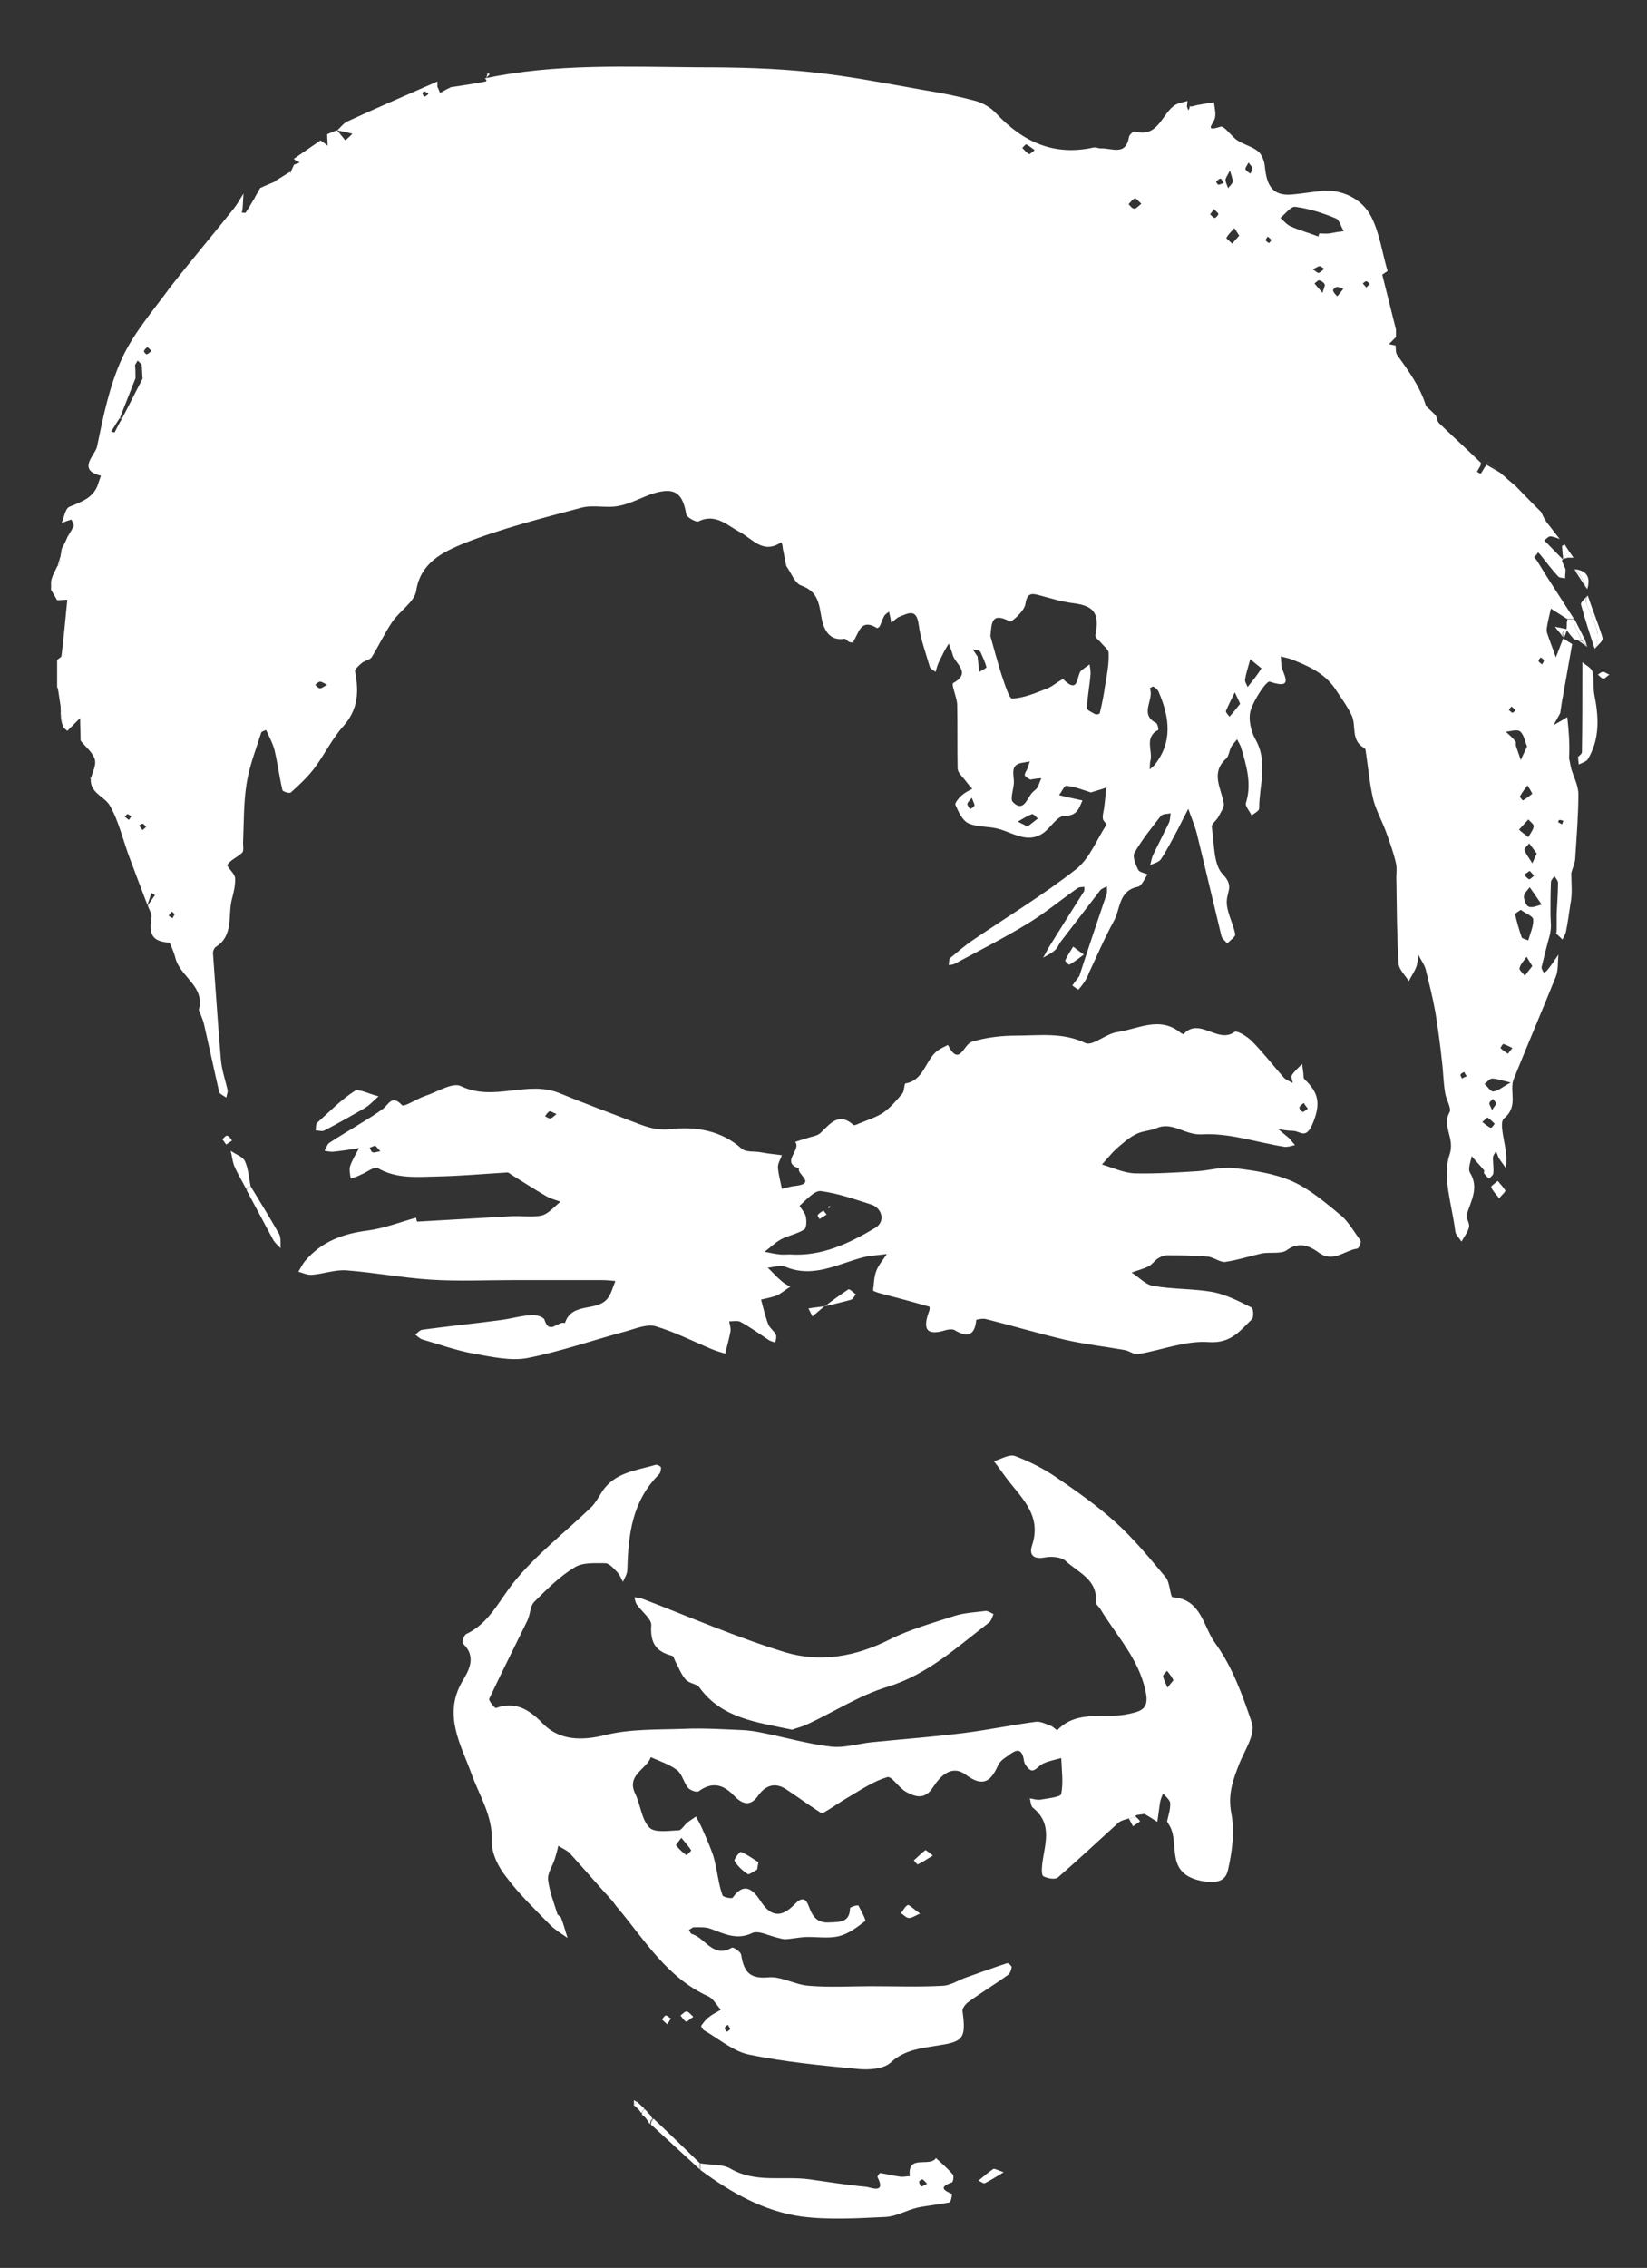 <?xml version="1.0" encoding="utf-8"?>
<!-- Generator: Adobe Illustrator 18.0.0, SVG Export Plug-In . SVG Version: 6.00 Build 0)  -->
<!DOCTYPE svg PUBLIC "-//W3C//DTD SVG 1.1//EN" "http://www.w3.org/Graphics/SVG/1.1/DTD/svg11.dtd">
<svg version="1.1" id="Layer_1" xmlns="http://www.w3.org/2000/svg" xmlns:xlink="http://www.w3.org/1999/xlink" x="0px" y="0px"
	 viewBox="0 0 372 512" enable-background="new 0 0 372 512" xml:space="preserve">
<rect x="0" y="0" width="372" height="512" fill="#333333" stroke="none"/>
<g>
	<path fill="#FFFFFF" d="M336.5,104.8c-0.2-0.2-0.4-0.3-0.6-0.5C336.1,104.4,336.3,104.6,336.5,104.8L336.5,104.8z"/>
	<path fill="#FFFFFF" d="M176.7,122.3c0.1,0.5,0.2,1,0.3,1.4C177,123.2,176.9,122.7,176.7,122.3z"/>
	<path fill="#FFFFFF" d="M57.8,44.4c-0.1,0.2-0.3,0.5-0.4,0.7C57.5,44.9,57.7,44.7,57.8,44.4z"/>
	<path fill="#FFFFFF" d="M109.8,17.6C109.8,17.6,109.8,17.6,109.8,17.6C109.8,17.6,109.8,17.6,109.8,17.6
		C109.8,17.6,109.8,17.6,109.8,17.6z"/>
	<path fill="#FFFFFF" d="M15.3,121c0.6-0.7,0.9-1.6,1.4-2.4C16.3,119.4,15.8,120.2,15.3,121z"/>
	<path fill="#FFFFFF" d="M102.2,19.7L102.2,19.7C102.2,19.6,102.2,19.7,102.2,19.7C102.2,19.7,102.2,19.7,102.2,19.7z"/>
	<path fill="#FFFFFF" d="M348.1,115.5c0.5,0.8,0.8,1.7,1.3,2.4C349,117.1,348.5,116.3,348.1,115.5z"/>
	<path fill="#FFFFFF" d="M66.6,35.8c0.1,0.1,0.2,0.1,0.3,0.2C66.9,35.9,66.8,35.8,66.6,35.8z"/>
	<path fill="#FFFFFF" d="M13,155c0.3,1.7,0.5,3.4,0.8,5.1C13.8,158.3,14,156.5,13,155z"/>
	<path fill="#FFFFFF" d="M352.8,123.4c0.1-0.1,0.1-0.1,0.2-0.2c-0.1,0-0.1,0-0.2,0v0C352.8,123.3,352.8,123.4,352.8,123.4z"/>
	<path fill="#FFFFFF" d="M13,127.8c0.7-0.7,0.7-1.7,0.8-2.6C13.5,126,13.3,126.9,13,127.8z"/>
	<path fill="#FFFFFF" d="M11.6,133c0.1-1,0.3-2.1,0.4-3.1C11.4,130.9,11.5,132,11.6,133z"/>
	<path fill="#FFFFFF" d="M13.8,125.2c0.2-0.7,0.4-1.4,0.6-2.1C13.9,123.7,13.8,124.4,13.8,125.2z"/>
	<path fill="#FFFFFF" d="M14.3,164.1c-0.2-1.3-0.4-2.7-0.6-4C13.7,161.4,13.7,162.8,14.3,164.1z"/>
	<path fill="#FFFFFF" d="M109.8,17.6C109.8,17.6,109.8,17.6,109.8,17.6C109.8,17.6,109.8,17.6,109.8,17.6
		C109.8,17.6,109.8,17.6,109.8,17.6C109.8,17.6,109.8,17.6,109.8,17.6z"/>
	<path fill="#FFFFFF" d="M109.8,17.6C109.8,17.6,109.8,17.6,109.8,17.6C109.8,17.6,109.8,17.6,109.8,17.6
		C109.8,17.6,109.8,17.6,109.8,17.6C109.8,17.6,109.8,17.6,109.8,17.6z"/>
	<path fill="#FFFFFF" d="M354,161.9c-1,0.6-2,1.2-3.1,1.8c0.5-0.9,1-1.8,1.5-2.7c0.2-1.4,0.4-2.8,0.7-4.3c0.7-3.8,1.3-7.5,2-11.3
		c-0.7-0.4-1.3-0.8-2-1.3l0,0c-0.6,1.4-1.1,2.9-1.7,4.3c-0.6-1.8-1.3-3.5-1.9-5.3c-0.2-0.5-0.2-1-0.1-1.5c0.2-1.4,0.6-2.8,0.9-4.2
		c1.2,0.8,2.4,1.5,3.6,2.3v0l0,0c0.5,0,1.1,0,1.6,0c-2.1-3.3-4.2-6.5-6.3-9.8c-0.7-1.1-1.4-2.3-2.1-3.4c-0.2-0.2-0.4-0.5-0.6-0.7
		c0.3-0.4,0.6-0.8,0.9-1.1c0,0,0,0,0,0c0.3,0.3,0.6,0.6,0.8,0.9c1.2,1.5,2.4,3.1,3.7,4.5c0.3,0.4,1.1,0.3,1.6,0.5
		c0-0.7,0.1-1.4,0.1-2.1c-0.2-0.5-0.5-1.1-0.7-1.6c0-0.1-0.1-0.3-0.1-0.4c0-0.1,0.1-0.1,0.2-0.2l0,0h0l0,0c-1.4-1.4-2.8-2.9-4.2-4.3
		c0.4-0.3,0.9-0.9,1.3-0.9c0.7,0,1.4,0.3,2.2,0.6c-1-1.2-1.9-2.5-2.9-3.7c-0.6-0.7-0.9-1.6-1.3-2.4c-1.9-1.9-3.8-3.8-5.7-5.8
		c-0.7-0.6-1.3-1.1-2-1.7c-0.5-0.5-1-0.9-1.6-1.4c-1-0.6-2.1-1.2-3.1-1.8c0,0.2-0.1,0.4-0.3,0.5c-0.3,0.5-0.6,1-0.9,1.5
		c-0.1,0.1-0.6-0.2-0.9-0.4c0.3-0.5,0.5-0.9,0.8-1.4c0-0.2,0.2-0.6,0-0.7c-3.1-3-6.3-5.9-9.4-8.9c-0.4-0.4-0.4-1.1-0.7-1.7
		c-0.7-0.7-1.4-1.4-2.2-2.1c-1.3-4.3-3.9-7.9-6.5-11.5c-0.4-0.5-0.3-1.5-0.4-2.2c-0.5-0.1-1-0.2-1.5-0.3c0.5-0.5,1.1-1.1,1.6-1.6v0
		l0,0c0-0.6,0-1.1,0-1.7c-1-4.1-2.1-8.3-3.1-12.4c0.4-0.3,0.8-0.5,1.2-0.8l0,0v0c-1.2-4.1-1.8-8.6-3.7-12.3
		c-2.1-4.1-6.7-6.2-11.1-5.8c-2.1,0.2-4.4,0.6-6.6,0.8c-4.8,0.5-5.9-2.3-6.3-6.2c-0.1-1.2-0.6-2.7-1.5-3.5c-1.3-1.1-3.2-1.5-4.7-2.5
		c-1.4-0.9-2.9-3.3-3.8-3.1c-3.8,1.2-1.7-0.5-1.3-1.9c0.3-1.1-0.1-2.4-0.2-3.6c-1,0.2-2.1,0.3-3.1,0.5c-0.7,0.1-1.4,0.3-2.2,0.5
		c0,0,0.1-0.1,0.1-0.1c0,0-0.3,0-0.3,0v0.1v0c0,0.3-0.1,0.5-0.3,0.8c-0.1-0.3-0.2-0.5-0.3-0.8c0-0.4,0.1-0.9,0.1-1.3
		c-0.9,0.3-1.8,0.4-2.6,0.8c-3.2,1.8-3.8,7.6-9.3,6.1c-0.3-0.1-1.2,0.7-1.3,1.2c-0.7,4.4-3.9,2.5-6.4,2.6c-0.5,0-1.1-0.3-1.6-0.2
		c-9,2-16-1.3-22-7.7c-1.2-1.3-2.9-2.3-4.6-2.8c-3.7-1-7.6-1.8-11.4-2.4c-8.5-1.5-17.1-3.2-25.7-4.1c-8.4-0.9-16.9-1.1-25.4-1.1
		c-16.2-0.1-32.4-0.9-48.4,2.5c0,0,0,0,0,0c0.1,0.1,0.3,0.3,0.4,0.4c0,0-0.1,0.3-0.2,0.3c-2.6,0.5-5.2,0.9-7.9,1.3
		c-0.3,0.2-0.6,0.3-0.8,0.4c-0.5,0.3-1.1,0.6-1.6,0.9c-0.2-0.5-0.4-1-0.6-1.4c0-0.4,0-0.8,0-1.2c-6.8,3-13.6,5.9-20.3,9
		c-0.9,0.4-1.5,1.3-2.3,2c0,0,0,0,0,0c1.1,0.3,2.3,0.5,3.4,0.8c-0.5,0.5-1,1-1.6,1.5c-0.6-0.7-1.1-1.4-1.7-2.1
		c-0.1-0.1-0.2-0.1-0.2-0.2l0,0l0,0c-0.7,0.3-1.5,0.6-2.2,0.9c0,0.9,0.1,1.8,0.1,2.6c-0.5-0.4-1-0.8-1.6-1.2c-2,1.4-4.1,2.8-6.1,4.2
		c0.2,0,0.3,0.1,0.3,0.2c0.4,0.2,0.7,0.4,1.1,0.6c-0.4,0.2-0.9,0.3-1.3,0.5c0,0,0,0,0,0c-0.2,0.4-0.3,0.7-0.5,1.1
		c0,0.1-0.2,0.3-0.2,0.4c0,0,0,0.4,0,0.4h0h0l-0.2-0.3c-1,0.6-1.9,1.2-2.9,1.8c-0.2,0.1-0.4,0.2-0.5,0.4c-1.1,0.5-2.2,0.9-3.2,1.4
		c0,0,0,0,0,0c0,0-0.1,0-0.1,0c-0.4,0.7-0.8,1.4-1.2,2.1c-0.1,0.3-0.3,0.6-0.4,0.7c-0.5,0.9-1.1,1.9-1.7,2.8c-0.1,0.1-0.6,0-0.9,0
		c0.1-0.3,0.2-0.7,0.2-1c0.1-1.1,0.1-2.2,0.2-3.3c0,0,0,0,0,0c-0.7,1.1-1.4,2.4-2.2,3.4c-4.8,6-9.7,11.8-14.4,17.8
		C34.7,70,30.3,75,27.6,80.8c-2.9,6.3-4.3,13.3-5.7,20.1c-0.4,1.8-4.6,5.2,0.9,6.5c-0.2,0.5-0.3,0.9-0.5,1.4
		c-0.9,3.5-3.7,4.4-6.6,5.6c-1,0.4-1.2,2.4-1.8,3.7c0.7-0.3,1.5-0.6,2.2-0.8c0.1,0,0.4,0.9,0.6,1.4c-0.5,0.8-0.8,1.7-1.4,2.4
		c-0.3,0.7-0.6,1.4-1,2.1c-0.2,0.7-0.4,1.4-0.6,2.1c0,0.9,0,1.9-0.8,2.6c-0.3,0.7-0.7,1.4-1,2.1c-0.1,1-0.3,2.1-0.4,3.1
		c0.5,0.8,0.9,1.6,1.4,2.4c0.8,0,1.5-0.1,2.3-0.1c-0.4,4.2-0.8,8.4-1.3,12.6c0,0.4-0.6,0.6-1,1c0,2,0,4.1,0,6.1
		c1,1.6,0.8,3.3,0.8,5.1c0.2,1.3,0.4,2.7,0.6,4c0.3,0.3,0.6,0.5,0.9,0.8c1-1,1.9-1.9,2.9-2.9c0,1.7,0.1,3.3,0.1,5c0,0,0.1,0,0.1,0
		c0,0,0,0-0.1,0.1c1.1,1.4,2.7,2.6,3.2,4.2c0.4,1.3-0.5,2.9-0.9,4.4l0,0c0,0,0,0,0,0c0,0,0,0,0,0c-0.2,3.2,3,4,4.2,5.9
		c2.2,3.7,3.1,8.2,4.7,12.3c1.3,3.5,2.6,6.9,3.9,10.3c0.3-0.9,0.6-1.8,0.9-2.7c0.3,0.2,0.6,0.3,0.8,0.5c-0.5,0.7-1.1,1.5-1.6,2.3
		l0,0.1c0.3,0.9,1,1.9,0.8,2.8c-0.6,3.8,0.3,5.2,3.9,5.5c0.3,0,0.5,0.7,0.7,1.1c0.3,0.8,0.6,1.5,0.8,2.3c1,4.3,6.8,6.4,5.3,11.8l0,0
		c0,0,0,0,0,0l0,0c0.4,1,0.8,1.9,1.1,2.9c1.2,5.2,2.3,10.4,3.5,15.6c0.1,0.5,1.1,0.9,1.6,1.3c0.1-0.6,0.4-1.2,0.3-1.7
		c-0.5-2.3-1.3-4.5-1.5-6.8c-0.7-8.1-1.2-16.2-1.8-24.2c0-0.4,0.3-1.1,0.6-1.3c4.2-2.6,2.7-7.2,3.7-10.9c0.4-1.5,0.8-3.1,0.7-4.7
		c-0.1-1.1-2-2.5-1.7-3c0.7-1.1,2.3-1.7,3.3-2.7c0.4-0.4,0.2-1.4,0.2-2.2c0.2-4.5,0.1-9,0.8-13.4c0.6-3.9,2.1-7.7,3.3-11.5
		c0.1-0.3,0.7-0.4,1.1-0.6c0.7,1.5,1.5,3,1.9,4.5c0.7,3,1.1,6.1,1.8,9.1c0.1,0.3,1.6,0.8,1.9,0.5c1.8-1.6,3.6-3.3,5.1-5.2
		c2.4-3.1,4.1-6.8,6.7-9.7c3.4-3.8,3.6-7.8,2.7-12.4c-0.1-0.5,0.9-1.4,1.5-1.9c0.7-0.6,1.9-0.7,2.3-1.4c1.6-2.6,2.9-5.4,4.6-7.9
		c1.7-2.5,5-4.5,5.4-7c1-6.5,6.2-8.8,10.7-10.7c8.6-3.4,17.7-5.7,26.7-8.1c2.7-0.7,5.7,0.2,8.4-0.4c2.8-0.5,5.4-2.1,8.1-2.9
		c4.6-1.3,6.3,0.1,7.1,4.8c0.1,0.7,2.3,1.9,2.8,1.6c3.8-1.9,6.6,1,9.1,2.3c3.2,1.7,5.4,5.2,9.6,2.4c0.2,0.5,0.3,1,0.3,1.4
		c0.3,1.3,0.5,2.7,0.8,4c1.1,1.5,1.9,3.9,3.4,4.4c3.9,1.4,4,4.3,4.6,7.5c0.5,2.4,1.7,5.1,5.2,4.5c0.6,0.3,1.2,0.5,1.8,0.8
		c1.4-1.8,1.6-5.6,5.5-3.2c0.1,0,0.5-0.2,0.6-0.4c0.4-0.8,0.6-1.6,1-2.3c0.2-0.4,0.7-0.7,1.1-1c0.2,0.8,0.4,1.7,0.5,2.5
		c0.6-0.4,1.1-1,1.7-1.3c1.9-0.7,4-2.2,4.5,1.7c0.4,3.2,1.6,6.4,2.5,9.5c0.1,0.5,0.9,0.8,1.3,1.2c0.2-0.5,0.3-1.1,0.5-1.6
		c0.3-0.8,0.7-1.5,1.1-2.3c0.4-0.9,0.9-1.7,1.4-2.5c0.3,0.9,0.7,1.7,0.9,2.6c0.6,2,4.3,4,0.1,6.3c-0.5,0.3,0.8,3.1,0.9,4.8
		c0.1,4.8,0,9.7,0.1,14.5c0,0.8,0.9,1.7,1.5,2.4c0.6,0.8,1.2,1.5,1.8,2.2c-0.8,0.4-1.6,0.8-2.3,1.4c-0.7,0.6-1.7,1.8-1.5,2.2
		c0.7,1.6,1.6,3.6,3,4.2c2.1,0.9,4.7,0.6,7,1.3c3.3,1,6.4,3.2,9.8,0.9c1.7-1.2,3.2-3.9,4.8-3.9c2.9,0,3.3-1.7,4.1-3.5
		c-1.1-0.2-2.2-0.5-3.3-0.7c-0.7-0.2-1.3-0.3-2-0.5c0.6-0.7,1.2-2.2,1.7-2.1c1.9,0.2,3.6,0.9,5.5,1.5c1.2-0.4,2.4-0.7,3.5-1.1
		c-0.2,1.5-0.3,3-0.5,4.5c-0.1,0.8-0.4,1.7-0.3,2.5c0,0.5,0.9,1.2,0.8,1.4c-2.2,3.4-3.8,7.6-6.8,10c-7.4,5.8-15.5,10.7-23.3,16
		c-1.8,1.2-3.5,2.7-5.2,4.1c-0.3,0.3-0.2,1-0.3,1.6c0.4-0.1,0.9-0.1,1.3-0.3c5.6-3,11.3-5.9,16.7-9.2c3.9-2.4,7.4-5.3,11.1-7.9
		c0.4-0.3,1-0.2,1.5-0.3c0,0.4,0.1,0.8-0.1,1.1c-2.6,4.1-5.2,8.2-7.8,12.4c-0.5,0.8-0.9,1.7-1.4,2.5c0.9-0.5,1.9-1,2.7-1.7
		c0.5-0.4,0.8-1.2,1.2-1.8c3-3.9,6-7.8,9-11.7c0.3-0.4,1-0.6,1.5-0.9c0,0.5,0.1,1.1,0,1.6c-2.1,6.2-4.2,12.4-6.2,18.6
		c0.6,0,1.2,0,1.8,0.1l0,0h0c2-4.2,3.8-8.5,6-12.5c1.5-2.7,1-6.8,5.4-7.7c0.9-0.2,1.5-1.8,2.2-2.8c-0.7-0.3-1.8-0.5-2.1-1
		c-0.6-1.2-1.3-2.9-0.9-3.8c1.7-3,3.9-5.7,6-8.4c0.4-0.5,1.4-0.4,2.2-0.6c-0.1,0.7-0.1,1.4-0.3,2c-1.2,2.5-2.5,5-3.7,7.5
		c-0.3,0.7-0.4,1.5-0.6,2.2c0.8-0.4,1.9-0.6,2.4-1.3c1.4-2.1,2.6-4.5,3.8-6.7c0.8-1.6,1.6-3.2,2.4-4.7c0.6,1.8,1.4,3.6,1.9,5.5
		c1.9,7.7,3.7,15.5,5.6,23.3c0.2,0.6,0.9,1.1,1.3,1.6c0.6-0.7,1.9-1.5,1.8-2.1c-0.5-2.6-2.1-5.2-1.9-7.7c0.2-2.2,1.5-3.3-0.9-5.8
		c-2.2-2.3-1.9-7-2.5-10.7c-0.1-0.7,1.1-1.5,1.5-2.3c0.5-1,1.4-2.2,1.2-3.1c-0.6-3.4-3-6.8,0.5-10c0.7-0.6,0.7-1.8,1.2-2.7
		c0.3-0.6,0.9-1.1,1.3-1.7c0.3,0.6,0.7,1.2,0.9,1.8c1.2,4.1,2.5,8.2,1.1,12.6c-0.2,0.7,0.9,1.9,1.3,2.8c0.6-0.5,1.7-1,1.7-1.6
		c0-5.2,2.1-10.5-0.9-15.7c-1-1.8-1.6-4.6-1-6.5c0.8-2.5,3.6-6.7,4.3-6.4c6,2,2.7-2,2.6-3.8c0-0.6-0.1-1.3-0.1-1.9
		c0.7,0.2,1.3,0.3,2,0.5c3.9,1.5,7.7,3.1,10.2,6.7c1.3,2,2.8,4,3.8,6.1c1.1,2.4-0.3,5.7,2.9,7.4c0.3,0.2,0.3,1.1,0.4,1.6
		c0.5,3.4,0.8,6.8,1.6,10.1c0.7,2.6,2.1,5,3,7.6c0.8,2.2,1.6,4.5,2.1,6.7c0.3,1.3,0,2.7,0.1,4c0.1,6.2,0.1,12.5,0.5,18.7
		c0.1,1.3,1.5,2.6,2.3,3.9c0.5-1,1.2-2,1.6-3c0.4-0.9,0.4-1.9,0.6-2.9c0.5,1.1,1.3,2.1,1.6,3.2c0.8,3.2,1.6,6.4,2.2,9.7
		c0.6,3.7,1.1,7.4,1.5,11.2c0.3,2.3,0.3,4.7,0.7,7c0.2,1.5,1.5,3.5,1,4.4c-1.8,3.2,1.3,5.8,0,9.6c-1.7,5,0.6,11.5,1.3,17.3
		c0.1,0.8,0.9,1.5,1.4,2.3c0.6-1.1,1.5-2.2,1.7-3.3c0.2-0.9-0.8-2.1-0.5-2.9c1-3.1,2.8-6,0.7-9.4c-0.5-0.9,0.2-2.5,0.4-3.7
		c0.9,1.1,1.9,2.1,2.8,3.2c0.1,0.1-0.1,0.6,0,0.7c0.3,0.4,0.7,0.8,1.1,1.2c0.4-0.4,1-0.8,1-1.3c0.1-1.1-0.1-2.3-0.1-3.4
		c0-0.5,0.4-1,0.7-1.5c0.2,0.5,0.4,1,0.6,1.5c0.5,0.8,1.1,1.5,1.6,2.3c0.1-1,0.2-1.9,0.1-2.9c-0.2-2.9-1.7-7.3-0.5-8.3
		c3.4-2.8,1.1-6.2,2.2-8.9c3.1-7.7,6.4-15.4,9.5-23.1c0.6-1.5,0.4-3.3,0.6-5c-0.8,1.2-1.6,2.4-2.5,3.5c-0.2,0.3-0.5,0.4-0.8,0.6
		c-0.2-0.4-0.6-0.9-0.5-1.3c0.6-2.5,1.2-4.9,1.9-7.4c0.1-0.6,0.2-1.2,0.2-1.8c0-0.9-0.1-1.8-0.1-2.8c0-2.4,0-4.7,0.1-7.1
		c0-0.5,0.5-1,0.8-1.4c0.3,0.5,0.8,1,0.8,1.5c0,2.3-0.2,4.7-0.3,7c0,1,0,2,0,2.9c0,0.5,0,1-0.1,1.6c0.5,0.4,1,0.9,1.4,1.3
		c0.3-0.6,0.7-1.2,0.8-1.8c0.4-2,0.7-4.1,1-6.2c0.5-2.3,0.2-4.6,0.2-7c-0.1,2.3-0.1,4.6-0.2,7c0.1-2.3,0.1-4.6,0.2-7
		c0.3-1.2,0.9-2.3,0.9-3.5c0.3-4.8,0.7-9.5,0.7-14.3c0-1.9-1-3.8-1.6-5.7c-0.2-0.8-0.3-1.6-0.5-2.4
		C354.6,167.8,354.3,164.8,354,161.9z M25.9,97.6c0,0.1-0.5-0.1-0.8-0.2c0.7-1,1.3-2.1,2-3.1l0,0c1.2-3,2.3-5.9,3.5-8.9
		c0-1,0-2-0.1-3c0.2-0.3,0.4-0.7,0.6-1c0.3,0.3,0.6,0.6,0.9,0.9c0.1,1.1,0.1,2.1,0.2,3.2c-1.6,3-3.1,6.1-4.7,9.1
		C26.9,95.6,26.4,96.6,25.9,97.6z M29.1,185.1c-0.3-0.2-0.6-0.5-0.9-0.7c0.2-0.2,0.4-0.6,0.6-0.6c0.2,0,0.5,0.3,0.9,0.5
		C29.4,184.6,29.3,184.9,29.1,185.1z M32.2,187.4c-0.3-0.3-0.5-0.7-0.8-1c0.3-0.2,0.6-0.5,0.9-0.4c0.2,0,0.4,0.4,0.7,0.7
		C32.7,187,32.4,187.2,32.2,187.4z M33.1,80c-0.1,0-0.6-0.5-0.6-0.7c0.1-0.3,0.4-0.7,0.8-0.9c0.1,0,0.5,0.4,0.9,0.8
		C33.8,79.6,33.5,79.9,33.1,80z M39,207.3c-0.4-0.2-0.7-0.4-0.9-0.6c0.2-0.3,0.5-0.6,0.7-0.9c0.2,0.2,0.6,0.4,0.6,0.7
		C39.4,206.6,39.1,206.9,39,207.3z M72.3,155.4c-0.4,0-0.8-0.5-1.1-0.8c0.4-0.3,0.7-0.7,1.1-0.7c0.4,0,0.8,0.3,1.6,0.7
		C73.1,155,72.7,155.4,72.3,155.4z M95.9,21.8c-0.2,0-0.4-0.5-0.5-0.7c0-0.1,0.3-0.5,0.4-0.5c0.3,0.1,0.6,0.3,1,0.6
		C96.4,21.5,96.1,21.8,95.9,21.8z M231.8,32.6c0.6,0.3,1.1,0.7,1.9,1.3c-0.6,0.5-1.2,1-1.3,0.9c-0.6-0.4-1-0.9-1.5-1.4
		C231.2,33.1,231.7,32.5,231.8,32.6z M219.1,182.7c-0.2-0.4-0.6-0.8-0.6-1.2c0-0.3,0.4-0.7,1-1.4c0.3,0.9,0.6,1.3,0.6,1.7
		C220,182.2,219.5,182.4,219.1,182.7z M221.2,151.7c-0.1-1.2-0.3-2.3-0.4-3.5c-0.4-0.5-0.7-1.1-1.1-1.6c0.4,0.1,0.8,0.2,1.3,0.2
		c0.2,0.2,0.5,0.3,0.5,0.5c0.5,1.1,1,2.2,1.3,3.3C222.9,150.8,221.8,151.3,221.2,151.7z M232.1,186.6c-1-0.5-1.6-0.8-2.2-1.1
		c1-0.6,2.1-1.3,3.2-1.7c0.3-0.1,0.9,0.6,1.3,1C233.6,185.4,232.9,186,232.1,186.6z M234.3,177.8c-0.3,0.5-0.9,0.8-1.3,1.3
		c-1.1,1.4-1.9,4.3-4.2,2c-0.8-0.7,0.3-3.2,0.2-4.8c-0.1-1.8-0.7-3.7,1.9-4.1c0.6-0.1,1.1-0.2,1.7-0.3c-0.2,0.5-0.3,1-0.5,1.5
		c-0.2,0.6-0.8,1.3-0.6,1.7c0.3,0.5,1.1,0.8,1.2,0.9c1.2-0.2,1.8-0.3,2.5-0.3C234.9,176.3,234.7,177.1,234.3,177.8z M249.6,154.8
		c-0.3,2.1-0.7,4.2-1.2,6.2c0,0.2-0.8,0.4-1.1,0.2c-0.7-0.4-1.9-0.9-1.8-1.4c0.1-2.5,0.6-4.9,0.8-7.4c0.1-0.8-0.1-1.6-0.2-2.4
		c-0.6,0.4-1.3,0.9-1.9,1.4c-1.1,1-0.4,5.5-4,2c-0.3-0.3-2.3,1.5-3.6,2c-2.6,1-5.3,2.2-8,2.3c-0.7,0-1.7-3.4-2.4-5.4
		c-0.9-2.9-1.7-5.8-2.5-8.7c0.3-3,0.2-5.5,4.4-3.3c0.4,0.2,3.3-2.4,3.5-3.9c0.4-2.6,1.4-2.5,3.2-2c2.6,0.7,5.2,1.5,7.8,1.8
		c4.5,0.6,5.8,2.3,4.8,7.2c-0.1,0.5,0.7,1.1,1.2,1.6c0.6,0.8,1.8,1.6,1.8,2.4C250.5,150,250,152.4,249.6,154.8z M256.2,47.1
		c-0.5,0-0.9-0.6-1.3-1c0.5-0.5,0.9-1.1,1.4-1.3c0.3-0.1,0.8,0.6,1.5,1.2C257.1,46.5,256.7,47.1,256.2,47.1z M260.7,172.8
		c-0.3,0.3-0.7,0.6-1,0.9c0-0.6,0-1.2,0.1-1.8c0,0,0,0,0,0c0.7-2.3-1.5-5.4,1.8-7.1c0.1,0-0.1-1.4-0.5-1.6c-3.9-2-0.3-5.3-1.4-7.8
		c0,0,0.7-0.5,0.8-0.4c0.5,0.3,1,0.7,1.2,1.2C264.2,162,264.9,167.6,260.7,172.8z M278.8,51.5c0.3,0.5,0.6,0.9,1.1,1.7
		c-0.6,0.7-1.1,1.2-1.6,1.8c-0.5-0.5-1.4-1.2-1.3-1.3C277.5,52.8,278.2,52.2,278.8,51.5z M274.4,49.2c-0.3,0.1-0.6-0.5-1.1-0.8
		c0.4-0.5,0.7-0.9,0.9-1.2c0.3,0.4,0.8,0.7,1,1.1C275.2,48.5,274.7,49.1,274.4,49.2z M275.2,41.7c-0.2,0-0.6-0.7-0.5-0.7
		c0.3-0.3,0.6-0.6,1-0.7c0.1,0,0.4,0.5,0.7,1C275.9,41.5,275.5,41.7,275.2,41.7z M277.8,38.5c0.4,1.4,0.7,2,0.6,2.6
		c-0.1,0.5-0.7,0.9-1,1.4c-0.2-0.6-0.6-1.3-0.6-1.9C276.8,40.2,277.2,39.7,277.8,38.5z M277.7,161.8c-0.3-0.4-0.9-1-0.8-1.3
		c0.6-1.4,1.3-2.8,2-4.2c0.3,0.7,0.7,1.4,1.2,2.6C279.3,159.9,278.5,160.9,277.7,161.8z M282,36.7c0.5,0.7,0.9,1,0.9,1.3
		c0,0.4-0.3,0.8-0.5,1.2c-0.4-0.3-0.9-0.6-1.1-1C281.2,37.9,281.6,37.5,282,36.7z M281.8,155.1c-0.2-0.5-0.6-1.1-0.6-1.6
		c0.2-1.3,0.6-2.6,1.2-4.7c1.6,1.4,2.6,2.1,2.5,2.1C284,152.4,282.9,153.7,281.8,155.1z M286.6,54.9c-0.2-0.2-0.6-0.4-0.7-0.6
		c-0.1-0.2,0.2-0.5,0.4-0.9c0.4,0.3,0.8,0.6,0.8,0.8C287.1,54.4,286.8,54.7,286.6,54.9z M298.7,66.1c-1.1-1.3-1.5-1.7-1.8-2.1
		c0.4-0.3,0.8-0.8,1.1-0.7c0.5,0.1,1,0.5,1.2,0.9C299.3,64.7,298.9,65.3,298.7,66.1z M296.5,60.8c0.7-0.3,1.2-0.7,1.5-0.7
		c0.4,0,0.8,0.4,1.1,0.6c-0.4,0.3-0.8,0.8-1.3,0.9C297.6,61.7,297.2,61.2,296.5,60.8z M302,66.9c-0.3-0.4-0.8-0.8-0.9-1.3
		c-0.1-0.2,0.5-0.8,0.8-0.8c0.4-0.1,0.9,0.2,1.5,0.4C302.6,66.3,302.3,66.6,302,66.9z M300.3,52.7c-0.7,0.1-1.5,0-2.3,0
		c-0.1,0.2-0.2,0.4-0.2,0.7c-2.1-0.8-4.3-1.4-6.3-2.3c-0.9-0.4-1.6-1.3-2.3-1.9c1.1-0.9,2.4-2.7,3.4-2.5c3.1,0.4,6.2,1.4,9.1,2.6
		c0.8,0.3,1.2,1.9,1.8,2.9C302.4,52.3,301.3,52.5,300.3,52.7z M308.6,64.9c-0.3-0.3-0.5-0.6-0.8-0.9c0.3-0.2,0.5-0.5,0.8-0.5
		c0.2,0,0.5,0.3,0.8,0.6C309.1,64.4,308.8,64.7,308.6,64.9z M330.2,243.5c-0.1-0.3-0.4-0.7-0.3-0.9c0.1-0.3,0.5-0.4,0.8-0.6
		c0.2,0.4,0.4,0.7,0.6,1C330.9,243.1,330.5,243.3,330.2,243.5z M347.1,192.7c-0.5,1-0.7,1.6-1,2.2c-0.6-1-1.4-2-1.8-3
		c-0.1-0.3,0.7-1,1.1-1.5C345.9,191.1,346.5,191.9,347.1,192.7z M346.5,197.7c-0.4,0.3-0.8,0.8-1.1,0.8c-0.4-0.1-0.8-0.7-1.2-1
		c0.4-0.3,0.8-0.5,1.3-0.9C345.9,197,346.2,197.4,346.5,197.7z M345.2,189c-1-0.8-1.6-1.2-2.1-1.7c0.7-0.8,1.4-1.5,2.1-2.3
		c0.4,0.5,1.2,1,1.2,1.5C346.4,187.2,345.8,187.9,345.2,189z M346.1,179.2c-0.8,0.6-1.4,1.1-2.1,1.5c-0.1,0-0.8-0.8-0.7-0.9
		c0.5-0.9,1.1-1.7,1.7-2.5C345.3,177.8,345.6,178.2,346.1,179.2z M341.4,159.5c0.3,0.3,0.6,0.5,0.9,0.8c-0.2,0.2-0.4,0.6-0.7,0.6
		c-0.2,0-0.5-0.4-0.8-0.6C341,159.9,341.2,159.7,341.4,159.5z M336.7,254.6c-0.6-0.2-1.1-0.7-1.9-1.3c0.6-0.5,1.1-1.1,1.2-1
		c0.6,0.4,1.1,0.9,1.6,1.4C337.3,254.1,336.9,254.7,336.7,254.6z M337,250.6c-0.3-0.8-0.7-1.3-0.6-1.6c0.1-0.3,0.5-0.6,0.8-0.9
		c0.3,0.4,0.7,0.7,0.7,1.1C337.9,249.4,337.5,249.8,337,250.6z M337.3,246.4c-0.6,0.1-1.3-1.1-2-1.7c0.6-0.4,1.1-1.2,1.7-1.2
		c1.1,0,2.1,0.4,4.2,0.9C339.3,245.4,338.4,246.3,337.3,246.4z M340.6,237.9c-0.6-0.4-1.2-0.8-1.7-1.3c0,0,0.5-1,0.7-0.9
		c0.6,0.2,1.2,0.5,2,0.9C341.1,237.2,340.8,237.6,340.6,237.9z M340.1,165.2c1.1-0.1,2.5-0.6,3.2-0.1c0.9,0.7,1.1,2.2,1.6,3.4
		c-0.5,1.2-1,2.1-1.4,3.1c-0.4-1.1-0.7-2.1-1.1-3.2c-0.1-0.3,0.1-0.8-0.1-1C341.7,166.6,340.9,165.9,340.1,165.2z M344.4,220.3
		c-0.4-0.6-1.3-1.3-1.2-1.7c0.2-0.9,1-1.7,1.6-2.6c0.4,0.6,0.7,1.2,1.3,2.1C345.4,219,344.9,219.6,344.4,220.3z M345.2,212.3
		c-0.5-0.2-1.4-0.4-1.5-0.7c-0.6-1.7-1.1-3.5-1.5-5.2c0-0.2,0.6-0.5,1.3-1c1,0.8,2.8,1.4,2.8,2.2
		C346.4,209.1,345.6,210.7,345.2,212.3z M345.3,204.7c-0.6-0.2-1.1-1.5-1.1-2.3c0-0.7,0.8-1.4,1.3-2.1c0.5,0.7,1,1.4,2.7,3.9
		C347.2,204.5,346.1,205,345.3,204.7z M348.3,150c-0.4-0.3-0.8-0.6-0.8-0.8c0-0.3,0.3-0.5,0.5-0.8c0.2,0.2,0.6,0.4,0.7,0.6
		C348.8,149.3,348.5,149.6,348.3,150z M352.8,186.1c-0.3-0.2-0.6-0.3-0.9-0.5c0.1-0.2,0.2-0.5,0.3-0.5c0.3,0,0.6,0.1,0.9,0.2
		C353,185.7,352.9,185.9,352.8,186.1z"/>
	<path fill="#FFFFFF" d="M76.5,29.4C76.5,29.4,76.5,29.4,76.5,29.4C76.5,29.3,76.4,29.3,76.5,29.4L76.5,29.4
		C76.4,29.3,76.4,29.3,76.5,29.4z"/>
	<path fill="#FFFFFF" d="M76.4,29.3c0.1,0.1,0.2,0.2,0.2,0.2C76.6,29.5,76.5,29.4,76.4,29.3C76.4,29.4,76.4,29.4,76.4,29.3z"/>
	<path fill="#FFFFFF" d="M336.5,104.8L336.5,104.8c0.7,0.6,1.5,1.2,2.2,1.8l0,0C338,106,337.3,105.4,336.5,104.8z"/>
	<polygon fill="#FFFFFF" points="76.4,29.3 76.4,29.3 76.4,29.3 	"/>
	<path fill="#FFFFFF" d="M346.5,125.8c0.4-0.3,0.7-0.7,0.9-1.1C347.1,125.1,346.8,125.5,346.5,125.8z"/>
	<path fill="#FFFFFF" d="M303,274.5c-3.5-2.9-7.1-6-11.1-7.8c-4.1-1.8-8.8-2.5-13.3-3c-2.6-0.3-5.4,0.5-8,0.7
		c-4.8,0.3-9.5,0.6-14.3,0.5c-2.5-0.1-5-1.3-7.4-2c1.1-1.2,2.1-2.5,3.3-3.6c1.4-1.2,2.8-2.5,4.5-3.3c1.4-0.7,3.1-0.7,4.5-1.3
		c3.6-1.6,6.4,1.6,10.2,1.4c6.1-0.4,12.4,1.8,18.7,2.8c0.7,0.1,1.6-0.2,2.4-0.4c-0.5-0.5-0.9-1.1-1.4-1.6c-0.8-0.7-1.6-1.3-2.4-2
		c1.1,0.2,2.3,0.4,3.4,0.4c1.7,0.1,2.9,2.1,4.5-1.9c1.9-4.7,0.9-7-2-9.8c-0.2-0.2-0.2-0.8-0.2-1.2c-0.1-0.7-0.2-1.5-0.3-2.2
		c-0.8,0.8-1.7,1.6-2.3,2.5c-0.3,0.4,0.1,1.2,0.2,1.8c-0.7-0.4-1.6-0.7-2.1-1.3c-2.4-2.7-4.6-5.6-7.2-8.2c-1-1-3.4-2.5-3.9-2
		c-3.8,2.7-7.9-3.5-11.5,0.5c0,0-0.4-0.2-0.6-0.3c-4.7-3.9-9.6-0.9-14.3-0.2c-2.5,0.3-5.6,3.2-7.2,2.5c-5.2-2.5-10.4-1.7-15.6-1.7
		c-3.4,0-6.9,0.4-10.1,1.4c-1.9,0.6-2.8,5.8-5.4,0.7c-0.7,0.4-1.5,0.7-2.2,1.2c-2.9,2-3.1,6.8-7.4,7.5c-0.3,0.1-0.2,1.7-0.7,2.3
		c-1.3,1.5-2.6,3.1-4.3,4.3c-1.7,1.1-3.7,1.7-5.6,2.5c-0.4,0.2-1,0.4-1.1,0.3c-3.3-3-5.2-0.4-7.4,1.7c-0.6,0.6-1.5,0.8-2.3,1
		c-1.2,0.4-2.4,0.7-3.5,1.1c1.5,1.8-3.4,4.6,0.9,6c-0.7,1.2,3.9,3.3-0.6,3.9c-1.1,0.1-2.2,0.4-3.3,0.7c-0.3-1.6-0.8-3.3-0.9-4.9
		c0-0.9,0.6-1.8,0.9-2.7c-1.7-0.2-3.4-0.4-5-0.7c-1.4-0.2-3.1,0-4-0.7c-4.7-4.3-10.7-5.1-16.1-4.5c-3.6,0.4-6-0.7-8.9-1.8
		c-5.4-2.1-10.9-4.1-16.2-6.3c-7.2-3-14.9,2-22.3-1.6c-1.9-0.9-5.3,1.3-8,2.2c-1.9,0.6-4.8,2.6-5.3,2.1c-2.3-2.5-3-0.1-4.4,0.9
		c-1.5,1.1-3.1,2.1-4.6,3c-2.5,1.6-5,3-7.4,4.6c-0.5,0.3-0.7,1.2-1.1,1.8c0.7,0.1,1.4,0.3,2.1,0.2c1.9-0.2,3.8-0.5,5.7-0.8
		c-0.7,1.3-1.5,2.6-2,4c-0.3,0.9,0,1.9,0.1,2.9c0.8-0.3,1.6-0.5,2.3-0.9c1.3-0.5,3-1.9,3.8-1.5c4.3,2.5,9,2,13.5,1.9
		c5.3-0.1,10.6-0.6,15.8-0.9c0.3,0,0.6,0.3,0.9,0.5c2.6,1.6,5.2,3.3,7.8,4.8c1,0.6,2.2,0.9,3.3,1.3c-1.4,1.1-2.7,2.7-4.2,3.1
		c-2.3,0.5-4.9,0-7.3,0.2c-7,0.4-13.9,0.8-20.9,1.2c-0.1-0.3-0.2-0.6-0.2-0.9c-3.6,1-7.2,2.4-10.9,2.9c-5.6,0.7-10.5,2.5-14.2,6.9
		c-0.6,0.7-1,1.6-1.5,2.4c1,0.3,2.1,0.8,3.1,0.7c2.6-0.2,5.2-1.2,7.8-1c6.4,0.5,12.7,1.7,19,2.1c6.2,0.4,12.4,0.1,18.6,0.1
		c2.3,0,4.5,0,6.8,0c1.4,0,2.9,0,4.3,0c3,0,5.9,0,8.9,0c1,0,2.1,0.1,3.1,0.2c-0.6,1.4-1,3.2-2,4.2c-2.5,2.7-7.9,0.6-9.4,5.3
		c-1.5-0.6-3.5,2.8-4.6-0.7c-0.2-0.7-1.9-1.2-2.9-1.1c-2.3,0.1-4.6,0.8-6.9,1.1c-5.9,0.8-11.9,1.4-17.8,2.2
		c-0.6,0.1-1.1,0.7-1.6,1.1c0.5,0.4,1,0.9,1.6,1.1c3.8,1.1,7.7,2.5,11.6,3.2c4,0.7,8.3,1.7,12.1,1c7.6-1.5,15-4.1,22.5-6.1
		c2.1-0.6,4.5-1.6,6.4-1.1c4.4,1.3,8.5,3.4,12.8,5.2c1,0.4,2,0.7,3,1c0.4-1.7,0.9-3.4,1.2-5.1c0.1-0.7-0.2-1.4-0.3-2.2
		c0.8,0,1.9-0.2,2.5,0.1c2.2,1.2,4.3,2.7,6.4,4.1c0.4,0.3,1,0.4,1.5,0.6c0.1-0.6,0.4-1.3,0.1-1.8c-0.4-0.9-1.4-1.5-1.7-2.4
		c-0.7-1.8-1.1-3.7-1.6-5.5c1.2-0.3,2.5-0.5,3.7-1c1-0.5,1.9-1.3,2.9-1.9c-0.7-0.4-1.5-0.8-2.1-1.4c-1.1-0.9-2-2-3-2.9
		c1.3-0.1,2.9-0.7,4-0.2c6.3,2.6,11.7-0.6,17.4-2.1c1.8-0.5,3.7-0.5,5.5-0.8c-0.8,1.3-1.9,2.5-2.4,3.9c-0.5,1.3-0.5,2.9-0.7,4.3
		c0,0.2,0.8,0.4,1.3,0.6c3.8,1,7.6,2,11.4,3.1c0.1,0,0.1,0.6,0,0.9c-1.4,3.7-1.1,5.9,3.7,4.4c0.7-0.2,1.7-0.3,2.2,0.1
		c2.9,1.7,4.4,0.9,4.7-2.4c0-0.1,1.5-0.4,2.2-0.2c6,1.5,12,3.3,18,4.7c4.4,1,8.9,1.5,13.4,2.3c1,0.2,2.1,1.1,3,0.9
		c5.3-0.9,10.7-3.1,16-2.7c5,0.3,7-2.6,9.7-5.2c0.4-0.4,0.3-2.4-0.1-2.6c-2.8-1.4-5.7-2.9-8.7-3.5c-4.5-0.8-9.1-0.6-13.6-1.4
		c-1.7-0.3-3.2-2-4.8-3c1.3-0.5,2.6-0.8,3.8-1.4c0.8-0.4,1.3-1.2,2-1.7c0.6-0.4,1.4-0.8,2.1-0.8c3.1,0,6.2,0,9.3,0.3
		c1.3,0.1,2.7,1.3,3.9,1.2c2.8-0.4,5.5-1.3,8.2-1.9c1.9-0.4,4.5,0.2,5.8-0.8c2.7-2,5.2-0.8,6.9,0.4c3.4,2.7,6-0.3,8.9-0.7
		c0.4,0,1-1.4,0.8-1.8C305.6,277.7,304.5,275.8,303,274.5z M294.5,249c0.2,0.4,0.5,0.8,0.9,1.3c-0.5,0.3-0.9,0.8-1.2,0.7
		c-0.3-0.1-0.8-0.7-0.7-1C293.6,249.6,294.1,249.3,294.5,249z M84.1,260.1c-0.3-0.1-0.4-0.7-0.6-1c0.4-0.1,0.8-0.4,1.2-0.4
		c0.3,0,0.5,0.5,1.2,1.2C84.9,260.1,84.4,260.3,84.1,260.1z M124.3,252.5c-0.4,0-0.8-0.3-1.2-0.5c0.3-0.4,0.6-0.9,1-1.1
		c0.3-0.1,0.8,0.3,1.6,0.6C125,252.1,124.6,252.5,124.3,252.5z M197.7,277.2c-5.9,3.5-12.1,6.5-19.3,6c-0.8,0-1.5,0.1-2.3,0
		c-1.1-0.1-2.3-0.4-3.4-0.6c1.2-0.9,2.4-2.1,3.7-2.8c1.7-0.9,3.6-1.2,5.2-2.2c0.6-0.3,0.6-2,0.4-3c-0.2-0.9-1.5-2.3-1.4-2.4
		c1.5-1.3,3.4-3.5,4.8-3.3c3.9,0.5,7.8,1.9,11.6,3.1C199.4,273,199.9,275.9,197.7,277.2z"/>
	<path fill="#FFFFFF" d="M274.5,371c-2.7-3.6-3.1-10-9.6-10.4c-0.6,0-0.6-3.3-1.6-4.5c-3.6-4.3-7.2-8.7-11.3-12.4
		c-4.2-3.8-8.9-7.1-13.6-10.3c-2.8-1.9-6-3.5-9.2-4.7c-1.3-0.4-3.1,0.7-4.7,1.2c0.8,1,1.5,2,2.3,3.1c3.4,4.8,8.7,8.7,6.3,15.9
		c-0.7,2.1,0.3,3.2,2.9,2.7c1.5-0.3,3.7-0.1,4.7,0.8c2.8,2.6,7.3,4.2,6.8,9.3c0,0.5,0.7,1,1,1.5c3.6,6,8.6,11.1,10.2,18.4
		c1,4.2-0.9,4.7-3.6,5.3c-5.4,1.3-11.7-1.1-16.3,3.7c-0.1,0.1-0.9-0.8-1.5-1c-1.1-0.4-2.2-1-3.3-0.9c-5.3,0.7-10.6,1.8-16,2.5
		c-7,0.9-13.9,1.4-20.9,2.1c-3.2,0.3-6.4,1.4-9.5,1c-5.2-0.6-10.3-2.1-15.4-3.1c-1.4-0.3-2.7-0.5-4.1-0.6c-4.6-0.2-9.2-0.5-13.7-0.3
		c-5.9,0.2-12.1,0-17.7,1.4c-5.2,1.3-10.3,1.3-14.1-2.6c-3-3.1-6.1-5.1-10.6-3.5c-0.2,0.1-1.7-1.7-1.5-2.1
		c2.8-5.9,5.7-11.7,8.6-17.6c0.7-1.4,0.6-3.3,1.6-4.3c2.8-2.8,5.7-5.7,9-7.7c1.8-1.2,4.6-1,7-1c0.9,0,1.9,1.2,2.7,2
		c0.6,0.6,0.9,1.5,1.3,2.2c0.4-0.9,1-1.8,1-2.8c0.2-7.9,1.1-15.4,7.1-21.4c0.4-0.4,0.5-1.1,0.5-1.6c0-0.2-0.8-0.7-1.2-0.6
		c-4.4,1.3-9.4,1.7-12.2,6.2c-0.7,1.1-1.4,2.4-2.3,3.3c-5.9,5.7-12.6,10.8-17.7,17.2c-3.3,4.2-5.5,9.1-10.6,11.5
		c-0.5,0.2-1,1.9-0.8,2.1c3.4,3.1,1.2,6.4-0.2,8.8c-4.2,7.4-0.2,14.1,2.1,20.4c1.8,5.1,4.9,9.6,4.7,15.5c-0.1,2.7,1.5,5.9,3.3,8.1
		c2.9,3.9,6.5,7.3,9.9,10.8c1.1,1.1,2.6,2,3.9,2.9c-0.5-1.5-0.9-3.1-1.5-4.6c-0.1-0.3-0.7-0.5-0.8-0.8c-0.8-2.6-1.8-5.1-2.1-7.7
		c-0.2-1.5,1-3.1,1.5-4.7c0.3-1,0.6-2,0.8-3c0.9,0.6,2,1,2.7,1.8c3.1,3.4,6.1,6.9,9.2,10.3c0.6,0.6,1,1.4,1.6,2
		c6.1,7.3,11.1,15.7,20.4,19.9c1.1,0.5,1.9,2,2.8,3c-0.9,0.6-1.9,1-2.7,1.7c-0.7,0.5-1.2,1.2-1.7,1.9c-0.1,0.2,0.3,0.9,0.7,1.1
		c3.3,1.9,6.4,4.6,9.9,5.4c8.2,1.7,16.6,2.5,25,3.3c2.3,0.2,5.5,0,7.1-1.4c3.3-3.1,7.2-3.3,11.2-4c5.4-0.8,5.9-1.8,5.1-7.7
		c-0.1-0.6,0.7-1.6,1.4-2.1c2.9-2.1,5.9-3.9,8.8-6c0.5-0.3,0.8-1.1,0.9-1.8c0-0.3-0.8-1-1-0.9c-3.1,1-6.1,2.1-9.2,3.2
		c-1.8,0.6-3.5,1.8-5.3,1.9c-5.4,0.3-10.8,0.1-16.2,0.1c-4.7,0-9.4,0.3-14.1-0.1c-3.1-0.2-6.3-2.2-9.2-1.9c-4.4,0.4-5.5-1.5-6.1-5.1
		c-0.1-0.7-1.8-1.8-2.1-1.6c-4.3,2.5-6-2.3-9.1-3.1c-0.2-0.1-0.4-0.6-0.6-0.9c0.4-0.2,0.8-0.6,1.1-0.6c1.2,0,2.6-0.1,3.7,0.3
		c3.1,1.1,5.9,2.7,9.5,1c1.4-0.7,3.9,0.7,5.9,1.1c0.5,0.1,1,0.3,1.6,0.3c1.5-0.1,2.9-0.4,4.4-0.5c2.6-0.1,5.3,0.4,7.7-0.2
		c2.1-0.5,4.1-2,5.9-3.4c0.3-0.2-0.9-2.3-1.5-3.5c-0.1-0.2-1.9,0.3-1.9,0.6c-0.1,3.2-2.2,3.1-4.6,3.2c-2.9,0.2-3.9-1.4-4.7-3.6
		c-0.7-1.9-1.6-2.2-3.2-0.5c-2.5,2.5-4.9,3.4-7.5-0.4c-1.4-2.2-3.6-5.2-6.5-1.1c-0.2,0.3-2.2-0.1-2.3-0.5c-0.7-1.9-1-4-1.4-6
		c-0.3-1.3-0.5-2.6-1-3.8c-0.7-1.9-1.5-3.7-2.3-5.5c-0.4-0.9-0.9-1.7-1.3-2.5c-0.7,0.5-1.4,0.9-2,1.4c-0.7,0.6-1.3,1.7-1.9,1.7
		c-2.3,0.1-5.4,0.6-6.6-0.6c-1.8-1.8-2-5.1-3.2-7.6c-2.1-4.3,2.5-5.5,3.5-8.3c2,0.9,4.2,1.6,5.9,2.9c1.2,0.9,1.5,2.8,2.5,4
		c0.5,0.6,2,1.1,2.4,0.8c3-2.2,5.5-1.6,7.9,0.9c1.8,1.9,3.7,2.8,5.6,0c1.6-2.2,3.7-3,6.2-1.4c2.3,1.5,4.6,3.2,6.9,4.7
		c0.5,0.3,1.2,0.9,1.5,0.7c2.1-1.2,4-2.6,6.1-3.8c2.7-1.6,5.4-3.4,8.4-4.3c1-0.3,2.6,2.4,4.2,3.3c2.2,1.2,4.3,1.9,6.2-1.1
		c1.5-2.3,4.1-5.2,7.4-2.7c3.8,2.8,5.6,1.5,7.2-2.1c0.4-0.9,1.3-1.6,2.1-2.1c1.6-1.2,3.3-2.5,3.8,1.1c0.1,0.8,1.2,2.1,1.8,2.1
		c0.9,0,1.6-1.2,2.6-1.6c1.3-0.6,2.6-0.8,4-1.2c0.1,2.7,0.5,5.5,0,8.1c-0.1,0.7-3.1,1-4.8,1.3c-0.7,0.1-1.5-0.2-2.3-0.3
		c0.2,0.7,0.2,1.8,0.8,2.2c4.5,3.7,2.5,8.3,2,12.7c-0.1,0.9-0.2,2.5,0.3,2.7c1,0.5,2.7,0.8,3.3,0.2c4.6-4,9.1-8.2,13.6-12.3
		c0.7-0.6,1.9-0.8,2.8-1.1c0.4-0.2,0.9-0.4,1.3-0.6c0.2-0.1,0.4-0.1,0.5-0.1c0.4-0.1,0.9-0.1,1.3-0.2l0,0c1,0.6,2,1.2,2.9,1.8
		c0.2-1.4,0.4-2.9,0.6-4.3c0.1-0.7,0.4-1.4,0.7-2.1c0.6,0.7,1.5,1.4,1.6,2.1c0.1,1.4-0.4,2.8-0.7,4.2c0.2,0.4,0.5,0.8,0.7,1.2
		c2.1,4.1-1.1,10.5,6.9,12.2c3.6,0.7,5.5,0.1,6.1-2.2c1-4.2,1.6-8.9,0.8-13.1c-0.8-4.3,0.4-7.5,1.8-11.1c1.2-3,3.6-6.5,2.9-9.1
		C280.7,382.8,278.3,376.2,274.5,371z M164.4,457.1c0.2,0.4,0.5,0.8,0.5,1c-0.1,0.2-0.5,0.4-0.7,0.6c-0.2-0.3-0.5-0.5-0.5-0.8
		C163.6,457.7,164,457.4,164.4,457.1z M153.9,414.9c0.9,1.1,1.6,1.9,2.2,2.8c0.1,0.1-1,1.2-1.1,1.1c-0.8-0.6-1.6-1.3-2.3-2.2
		C152.6,416.5,153.2,415.8,153.9,414.9z M263.7,381c-0.5-1.2-0.9-1.9-1-2.6c0-0.4,0.6-0.8,0.9-1.2c0.5,0.7,1.1,1.3,1.4,2.1
		C265.1,379.4,264.4,380,263.7,381z"/>
	<path fill="#FFFFFF" d="M145,360.9c-0.5-0.2-1.1-0.2-1.7-0.3c0.1,0.5,0.2,1.1,0.5,1.6c1.1,1.6,3.4,3.3,3.3,4.7
		c-0.3,4,1.1,6,4.7,6.9c0.4,0.1,0.5,0.9,0.8,1.4c0.7,1.3,1.3,2.9,2.3,4c0.8,0.9,2.5,0.9,3.1,1.8c5.1,7,13,7.8,20.9,9.5
		c1-0.4,2.4-0.7,3.6-1.3c6-2.8,11.7-6.5,18-8.4c9.1-2.8,15.7-9,22.9-14.5c0.5-0.4,0.7-1.2,1-1.9c-0.6-0.3-1.3-0.8-1.9-0.7
		c-2.3,0.3-4.7,0.4-6.9,1.1c-4.9,1.6-10,3-14.6,5.3c-7.7,3.9-15.7,5.3-23.7,2.9C166.2,369.6,155.7,365,145,360.9z"/>
	<path fill="#FFFFFF" d="M211.4,487.2c-1.4,2.2-6.5-1-5.9,4.1c-0.7,0-1.5,0.2-2.2,0.1c-1.5-0.2-3-0.6-4.5-0.8
		c-0.2,0-0.7,0.8-0.6,0.9c2,3.9-1.6,2.3-2.5,2.2c-4.3-0.4-8.6-1.1-12.9-1.7c-5.9-0.8-12.1,0.9-17.8-2.4c-1.9-1.1-4.5-0.8-6.8-1.2
		c0,0.5,0,1,0,1.5c6.9,5.1,14.3,9.3,22.8,10.5c6.2,0.8,12.7,0.4,19,0.1c2.4-0.1,4.7-1.5,7.2-2.1c2.4-0.5,4.9-0.7,7.3-1.2
		c0.3-0.1,0.6-1.9,0.5-1.9c-2.1-0.9-2.8-1.6,0-2.6c0.3-0.1,0.5-1.5,0.2-1.8C214,489.5,212.7,488.4,211.4,487.2z M208.1,493.6
		c-0.3-0.3-0.5-0.7-0.5-1.1c0-0.1,0.6-0.5,0.7-0.5c0.3,0.1,0.6,0.5,1.1,1C208.8,493.3,208.2,493.7,208.1,493.6z"/>
	<path fill="#FFFFFF" d="M359.7,151.7c-0.2-0.9-1.5-1.5-2.3-2.2c0,0.8,0,1.5,0,2.3c0,6,0,12-0.1,18c0,0.4-0.6,0.8-0.9,1.1
		c0.1,0.6,0.1,1.2,0.2,1.7h0c0.7-0.4,1.7-0.6,2.1-1.3c2.7-4.6,2.4-9.5,1.4-14.5C359.8,155.2,360.1,153.4,359.7,151.7z"/>
	<path fill="#FFFFFF" d="M73.3,255.2c3.1-1.6,6.2-3.4,9.2-5.1c0.8-0.5,1.5-1.2,3-2.6c-2.4-0.6-4.5-1.8-5.4-1.2
		c-3.1,2-5.7,4.7-8.5,7.2c-0.3,0.3-0.2,1.1-0.3,1.7C72,255.2,72.8,255.5,73.3,255.2z"/>
	<path fill="#FFFFFF" d="M63.1,278.7c-2.1-3.7-4.3-7.3-6.5-10.9l0,0v0c-0.3,0.3-0.6,0.6-0.9,0.9c2,3.7,4,7.5,6,11.2
		c0.4,0.7,1.1,1.3,1.7,1.9C63.3,280.8,63.5,279.6,63.1,278.7z"/>
	<path fill="#FFFFFF" d="M359.2,138.3c1.1,2.6,2.5,5.2,1,8.2c0.6-0.8,1.9-1.8,1.8-2.4c-1-3.3-2.3-6.4-3.4-9.7
		C357.7,135.9,358.7,137.1,359.2,138.3z"/>
	<path fill="#FFFFFF" d="M360.2,146.5L360.2,146.5c1.5-2.9,0.1-5.6-1-8.2c-0.5-1.3-1.5-2.4-0.7-3.8c-0.5,0.7-1.6,1.5-1.4,2
		C358,139.9,359.1,143.2,360.2,146.5z"/>
	<path fill="#FFFFFF" d="M158.1,488.4c-3.5-3.4-7-6.8-10.5-10.1c-0.2,0.4-0.4,0.9-0.6,1.3c3.7,3.4,7.4,6.8,11.1,10.2
		C157.7,489.4,157.7,488.9,158.1,488.4z"/>
	<path fill="#FFFFFF" d="M158.1,489.8c0-0.5,0-1,0-1.5C157.7,488.9,157.7,489.4,158.1,489.8z"/>
	<path fill="#FFFFFF" d="M56.6,267.8c-0.4-1.9-0.5-4-1.3-5.7c-0.5-1-2.1-1.5-3.2-2.3c0.3,1.1,0.4,2.4,0.8,3.4
		c0.8,1.9,1.9,3.6,2.8,5.4C55.6,268.1,55.9,267.8,56.6,267.8z"/>
	<path fill="#FFFFFF" d="M56.6,267.8c-0.6,0-0.9,0.2-0.9,0.9C56,268.4,56.3,268.1,56.6,267.8L56.6,267.8z"/>
	<path fill="#FFFFFF" d="M186.2,294.9L186.2,294.9C186.2,294.9,186.3,294.8,186.2,294.9C186.3,294.8,186.2,294.8,186.2,294.9
		C186.2,294.8,186.2,294.9,186.2,294.9L186.2,294.9z"/>
	<path fill="#FFFFFF" d="M193.3,292.2c-0.6-0.4-1.4-1.3-1.7-1.1c-1.8,1.2-3.6,2.5-5.3,3.8c2-0.5,4-0.9,6-1.5
		C192.7,293.2,193,292.6,193.3,292.2z"/>
	<path fill="#FFFFFF" d="M192.9,145c-0.6-0.3-1.2-0.5-1.8-0.8C191.5,145,192.1,145.1,192.9,145z"/>
	<path fill="#FFFFFF" d="M165.9,420.1c0.7,1.2,1.8,2.2,3,3c0.3,0.2,1.4-0.7,2.1-1c0.1-0.6,0.2-1.1,0.3-1.7c-1.3-0.8-2.5-1.7-3.9-2.3
		C167.1,417.9,165.7,419.8,165.9,420.1z"/>
	<polygon fill="#FFFFFF" points="55.2,43.6 55.2,43.6 55.2,43.6 	"/>
	<path fill="#FFFFFF" d="M224.3,489.7c-1.2,0.8-2.2,1.7-3.3,2.6c0.5,0.2,1.1,0.7,1.4,0.6c1.2-0.6,2.3-1.3,4.3-2.5
		C225.2,489.9,224.6,489.5,224.3,489.7z"/>
	<path fill="#FFFFFF" d="M244.8,215.5c-1.3-0.9-1.9-1.4-2.4-1.8c-0.6,1-1.3,2-1.8,3.1c-0.1,0.2,0.8,1,0.9,1
		C242.6,217.2,243.6,216.4,244.8,215.5z"/>
	<path fill="#FFFFFF" d="M336.8,268c0.3,0.8,1,1.5,1.8,2.5c0.7-0.8,1.5-1.5,1.4-1.7c-0.4-0.8-1.1-1.4-1.7-2.2
		C337.7,267.1,336.7,267.8,336.8,268z"/>
	<path fill="#FFFFFF" d="M244.1,219.9c-0.6,0.9-1.3,1.7-1.9,2.6c0.5,0.3,1.3,1,1.4,0.9c0.7-0.8,1.3-1.6,1.8-2.5
		c0.2-0.3,0.3-0.7,0.4-1C245.2,220.4,244.6,220.4,244.1,219.9z"/>
	<path fill="#FFFFFF" d="M244.1,219.9c0.6,0.5,1.2,0.6,1.8,0.1l0,0C245.2,219.9,244.7,219.9,244.1,219.9z"/>
	<path fill="#FFFFFF" d="M209,417.7c-0.9,0.7-1.7,1.5-2.6,2.3c0.3,0.3,0.7,0.9,0.9,0.9c1-0.5,2-1.1,3.4-2
		C209.9,418.3,209.1,417.6,209,417.7z"/>
	<path fill="#FFFFFF" d="M186.2,294.8C186.1,294.9,186.1,294.9,186.2,294.8C186.1,294.9,186.2,294.9,186.2,294.8
		C186.2,294.9,186.2,294.8,186.2,294.8z"/>
	<path fill="#FFFFFF" d="M182.6,295.4c0.3,0.6,0.6,1.2,0.9,1.8c0.9-0.8,1.8-1.5,2.7-2.3C184.9,295.1,183.7,295.2,182.6,295.4z"/>
	<polygon fill="#FFFFFF" points="186.2,294.9 186.2,294.8 186.2,294.9 	"/>
	<path fill="#FFFFFF" d="M355.6,140C355.6,140,355.6,140,355.6,140c-0.5,0.3-1,0.4-1.6,0.3c0,0,0,0-0.1,0c0,0.6,0,1.2-0.1,1.8
		c0,0,0,0,0,0v0l0,0l0,0c0,0,0,0.1,0,0.1c0.5,0.7,1,1.3,1.6,2c0.2,0.1,0.4,0.2,0.7,0.3c0.3,0,0.6,0,1-0.1
		C356.7,142.9,355.4,141.7,355.6,140z"/>
	<path fill="#FFFFFF" d="M354,140.3c0.6,0.1,1.1,0,1.6-0.3c0,0,0,0,0,0c0-0.1,0-0.1,0-0.2c-0.5,0-1.1,0-1.6,0l0,0
		C354,140,354,140.1,354,140.3C354,140.3,354,140.3,354,140.3z"/>
	<path fill="#FFFFFF" d="M357.1,144.3c0.3,0,0.5,0,0.8,0c-0.7-1.5-1.5-2.9-2.2-4.4c0,0,0,0.1-0.1,0.1
		C355.4,141.7,356.7,142.9,357.1,144.3z"/>
	<path fill="#FFFFFF" d="M355.7,139.9C355.6,139.9,355.6,139.8,355.7,139.9C355.6,139.9,355.6,139.9,355.7,139.9
		C355.6,140,355.6,139.9,355.7,139.9z"/>
	<path fill="#FFFFFF" d="M174.1,125.5L174.1,125.5L174.1,125.5C174.1,125.5,174.1,125.5,174.1,125.5
		C174,125.5,174,125.5,174.1,125.5L174.1,125.5z"/>
	<polygon fill="#FFFFFF" points="20.6,175.7 20.3,175.5 20.5,175.8 20.6,175.7 	"/>
	<rect x="315.3" y="77.9" fill="#FFFFFF" width="0" height="0"/>
	<path fill="#FFFFFF" d="M358.5,133c0.8-2.6,0-4.2-2.9-4.5C357.2,129.6,357.6,131.5,358.5,133z"/>
	<path fill="#FFFFFF" d="M355.6,128.6c1,1.5,1.9,3,2.9,4.5C357.6,131.5,357.2,129.6,355.6,128.6z"/>
	<path fill="#FFFFFF" d="M205,430.1c-0.6,0.3-1,1.2-1.5,1.8c0.6,0.4,1.2,1.1,1.8,1.1c0.7,0,1.4-0.5,2.5-1
		C206.1,430.8,205.3,429.9,205,430.1z"/>
	<path fill="#FFFFFF" d="M156.6,455.3c-0.7-0.6-1.1-1.2-1.5-1.2c-0.5,0-0.9,0.6-1.4,0.9c0.4,0.5,0.8,1.2,1.3,1.4
		C155.2,456.5,155.8,455.8,156.6,455.3z"/>
	<rect x="18.3" y="167.1" fill="#FFFFFF" width="0" height="0"/>
	<path fill="#FFFFFF" d="M18.3,167.1C18.3,167.1,18.3,167.1,18.3,167.1C18.3,167.1,18.3,167.1,18.3,167.1
		C18.3,167.1,18.3,167.1,18.3,167.1z"/>
	<path fill="#FFFFFF" d="M18.3,167.1L18.3,167.1C18.3,167.1,18.3,167,18.3,167.1C18.3,167,18.3,167,18.3,167.1
		C18.3,167,18.3,167,18.3,167.1L18.3,167.1z"/>
	<path fill="#FFFFFF" d="M18.3,167.1C18.3,167.1,18.3,167.1,18.3,167.1C18.3,167,18.3,167.1,18.3,167.1
		C18.3,167.1,18.3,167.1,18.3,167.1z"/>
	<path fill="#FFFFFF" d="M18.3,167.1C18.3,167,18.3,167,18.3,167.1C18.2,167,18.2,167,18.3,167.1C18.2,167,18.2,167,18.3,167.1z"/>
	<polygon fill="#FFFFFF" points="44.8,227.7 44.9,227.7 44.9,227.7 	"/>
	<path fill="#FFFFFF" d="M51.3,256.4c-0.3-0.1-0.7,0.5-1.1,0.8c0.3,0.3,0.5,0.7,0.9,1.2c0.5-0.4,0.9-0.6,1.3-0.9
		C52.1,257.1,51.8,256.5,51.3,256.4z"/>
	<path fill="#FFFFFF" d="M352.8,123.4c0.1,0.7,0.1,1.4,0.2,2.1c0.1,0.2,0.3,0.3,0.4,0.5c0,0,0.1,0,0.1,0.1c0.1-0.1,0.5-0.1,0.5-0.2
		c0,0,0,0,0,0c0,0,0.9,0,1.4,0c-0.7-1-1.4-2-2-3c-0.1,0.1-0.2,0.2-0.4,0.2C353,123.3,352.9,123.4,352.8,123.4z"/>
	<path fill="#FFFFFF" d="M353.4,126.1c-0.1-0.2-0.2-0.4-0.4-0.5c0,0.2,0,0.5,0.1,0.7l0,0h0C353.2,126.2,353.3,126.2,353.4,126.1
		C353.4,126.1,353.4,126.1,353.4,126.1z"/>
	<path fill="#FFFFFF" d="M362,151.7c-0.4,0-0.7,0.4-1.1,0.6c0.4,0.3,0.7,0.8,1.2,0.9c0.3,0.1,0.7-0.4,1.4-0.9
		C362.7,152,362.4,151.6,362,151.7z"/>
	<path fill="#FFFFFF" d="M256.6,410.2c-0.5,0.2-1.1,0.3-1.7,0.2c0.3,0.6,0.7,1.3,1,1.9c0.5-0.4,1.1-0.7,1.6-1.1v0
		C257.3,410.8,256.9,410.5,256.6,410.2C256.6,410.2,256.6,410.2,256.6,410.2z"/>
	<path fill="#FFFFFF" d="M256.2,409.7c0.2,0,0.4-0.1,0.5-0.1C256.6,409.6,256.5,409.6,256.2,409.7z"/>
	<path fill="#FFFFFF" d="M256.6,410.2C256.6,410.2,256.6,410.2,256.6,410.2c-0.1-0.2-0.2-0.3-0.4-0.5c-0.4,0.2-0.9,0.4-1.3,0.6
		C255.5,410.5,256.1,410.4,256.6,410.2z"/>
	<path fill="#FFFFFF" d="M102.2,19.7C102.2,19.7,102.2,19.7,102.2,19.7C102.2,19.7,102.2,19.7,102.2,19.7
		C102.2,19.7,102.2,19.7,102.2,19.7C102.2,19.7,102.2,19.7,102.2,19.7L102.2,19.7C102.2,19.7,102.2,19.7,102.2,19.7z"/>
	<path fill="#FFFFFF" d="M102.2,19.7c-0.3,0.1-0.5,0.3-0.8,0.4C101.6,20,101.9,19.9,102.2,19.7C102.2,19.7,102.2,19.7,102.2,19.7
		C102.2,19.7,102.2,19.7,102.2,19.7z"/>
	<path fill="#FFFFFF" d="M150.4,455c-0.3,0-0.6,0.6-0.9,0.9c0.3,0.3,0.7,0.6,1.2,1.1c0.4-0.6,0.6-1,0.9-1.3
		C151.1,455.5,150.7,455,150.4,455z"/>
	<path fill="#FFFFFF" d="M356.2,144.4c0.8,0.6,1.6,1.1,2.3,1.7c0,0,0,0,0,0c-0.3-0.5-0.9-0.9-1.2-1.4
		C356.9,144.7,356.6,144.7,356.2,144.4z"/>
	<path fill="#FFFFFF" d="M357.3,144.6c0.3,0.5,0.9,0.9,1.2,1.4c-0.2-0.6-0.4-1.2-0.6-1.8C357.7,144.5,357.5,144.6,357.3,144.6z"/>
	<path fill="#FFFFFF" d="M357.3,144.6c0,0-0.1-0.1-0.1-0.1c0-0.1,0-0.1-0.1-0.2c-0.3,0-0.6,0-1,0.1
		C356.6,144.7,356.9,144.7,357.3,144.6z"/>
	<path fill="#FFFFFF" d="M357.2,144.5c0,0,0.1,0.1,0.1,0.1c0.2-0.1,0.4-0.2,0.6-0.4c-0.3,0-0.5,0-0.8,0
		C357.2,144.4,357.2,144.4,357.2,144.5z"/>
	<path fill="#FFFFFF" d="M146,476.8v-0.2l0,0c0,0.2-0.5,0.4-0.8,0.4c0,0-0.2,0-0.2,0v0.4c1,0.7,1.3,1.5,1.8,2.2c0-0.5,0.2-1,0.6-1.3
		C146.9,477.8,147,477.3,146,476.8z"/>
	<path fill="#FFFFFF" d="M147,479.6c0.2-0.4,0.4-0.9,0.6-1.3C147.2,478.6,147,479.1,147,479.6z"/>
	<path fill="#FFFFFF" d="M338.8,106.6C338.8,106.6,338.8,106.6,338.8,106.6L338.8,106.6C338.8,106.6,338.8,106.6,338.8,106.6
		L338.8,106.6z"/>
	<path fill="#FFFFFF" d="M338.8,106.6L338.8,106.6C338.8,106.6,338.8,106.6,338.8,106.6L338.8,106.6
		C338.8,106.6,338.8,106.6,338.8,106.6z"/>
	<path fill="#FFFFFF" d="M338.8,106.6L338.8,106.6C338.8,106.6,338.8,106.6,338.8,106.6C338.8,106.6,338.8,106.6,338.8,106.6
		L338.8,106.6z"/>
	<path fill="#FFFFFF" d="M338.8,106.6C338.8,106.6,338.8,106.6,338.8,106.6C338.8,106.6,338.8,106.6,338.8,106.6
		C338.8,106.6,338.8,106.6,338.8,106.6z"/>
	<path fill="#FFFFFF" d="M338.8,106.6C338.8,106.6,338.8,106.6,338.8,106.6L338.8,106.6C338.8,106.6,338.8,106.6,338.8,106.6z"/>
	<path fill="#FFFFFF" d="M66.7,37.1C66.7,37.1,66.7,37.1,66.7,37.1C66.7,37.1,66.7,37.1,66.7,37.1C66.7,37.1,66.7,37.1,66.7,37.1z"
		/>
	<path fill="#FFFFFF" d="M66.2,38.2c-0.1,0.1-0.1,0.3-0.2,0.4C66,38.5,66.1,38.3,66.2,38.2z"/>
	<path fill="#FFFFFF" d="M145.5,476c-0.5-0.5-1.1-1-1.6-1.5c-0.3,0.2-0.5,0.5-0.8,0.7c0.6,0.6,1.1,0.8,1.7,1.8h0.1v-0.1
		C145,476.6,145.3,476.3,145.5,476z"/>
	<path fill="#FFFFFF" d="M109.8,17.6c0.3-0.3,0.5-0.5,0.8-0.8c-0.2-0.1-0.3-0.3-0.5-0.4C110.1,16.8,110,17.2,109.8,17.6
		C109.9,17.5,109.9,17.5,109.8,17.6z"/>
	<path fill="#FFFFFF" d="M109.8,17.6C109.8,17.6,109.8,17.6,109.8,17.6C109.8,17.6,109.8,17.6,109.8,17.6
		C109.8,17.6,109.8,17.6,109.8,17.6C109.8,17.6,109.8,17.6,109.8,17.6z"/>
	<path fill="#FFFFFF" d="M109.8,17.6C109.9,17.5,109.9,17.5,109.8,17.6C109.8,17.6,109.8,17.6,109.8,17.6
		C109.8,17.6,109.8,17.6,109.8,17.6z"/>
	<path fill="#FFFFFF" d="M109.8,17.6C109.8,17.6,109.8,17.6,109.8,17.6C109.8,17.6,109.8,17.6,109.8,17.6
		C109.8,17.6,109.8,17.6,109.8,17.6z"/>
	<polygon fill="#FFFFFF" points="269.3,24.1 269.3,24.1 269.3,24.1 	"/>
	<path fill="#FFFFFF" d="M59,42.3c0,0,0.1,0,0.1,0L59,42.3C59,42.2,59,42.2,59,42.3z"/>
	<path fill="#FFFFFF" d="M59.1,42.3C59.1,42.2,59.1,42.2,59.1,42.3C59.1,42.2,59.1,42.2,59.1,42.3C59.1,42.2,59.1,42.2,59.1,42.3z"
		/>
	<path fill="#FFFFFF" d="M59,42.2L59,42.2C59.1,42.2,59.1,42.2,59,42.2C59.1,42.2,59.1,42.2,59,42.2z"/>
	<path fill="#FFFFFF" d="M59,42.3C59,42.3,59,42.3,59,42.3C59,42.2,59,42.2,59,42.3C59,42.2,59,42.2,59,42.3z"/>
	<polygon fill="#FFFFFF" points="353.9,126 353.9,126 353.9,126 	"/>
	<path fill="#FFFFFF" d="M143.9,474.6c-0.2-0.2-0.5-0.3-0.7-0.5c0,0.3,0,0.7-0.1,1C143.4,474.8,143.6,474.6,143.9,474.6z"/>
	<path fill="#FFFFFF" d="M143.2,475.1c0.3-0.2,0.5-0.4,0.8-0.5C143.6,474.6,143.4,474.8,143.2,475.1z"/>
	<path fill="#FFFFFF" d="M146.3,476.8c-0.3-0.2-0.5-0.5-0.8-0.7c-0.1,0.3-0.3,0.6-0.6,0.7c0.2,0.2,0.4,0.4,0.6,0.6
		C145.7,477.1,145.9,476.9,146.3,476.8z"/>
	<path fill="#FFFFFF" d="M146.3,476.8L146.3,476.8c-0.3,0.1-0.6,0.3-0.8,0.6c0,0,0,0,0,0C145.7,477.2,146,477,146.3,476.8z"/>
	<path fill="#FFFFFF" d="M145.5,476c-0.2,0.2-0.4,0.5-0.6,0.7c0,0,0,0,0,0C145.2,476.6,145.4,476.4,145.5,476z"/>
	<polygon fill="#FFFFFF" points="354,142.1 354,142.1 354,142.1 	"/>
	<polygon fill="#FFFFFF" points="353.1,144.2 353.1,144.2 353.1,144.2 353.1,144.2 	"/>
	<polygon fill="#FFFFFF" points="76.4,29.3 76.4,29.3 76.4,29.3 	"/>
	<path fill="#FFFFFF" d="M76.4,29.3C76.4,29.3,76.4,29.3,76.4,29.3C76.4,29.4,76.4,29.4,76.4,29.3C76.4,29.3,76.4,29.3,76.4,29.3z"
		/>
	<path fill="#FFFFFF" d="M76.6,29.6c0.1,0.1,0.2,0.2,0.3,0.3c-0.1-0.2-0.3-0.3-0.4-0.5c0,0,0,0,0,0C76.5,29.4,76.6,29.5,76.6,29.6z"
		/>
	<path fill="#FFFFFF" d="M76.4,29.3C76.4,29.3,76.4,29.3,76.4,29.3L76.4,29.3L76.4,29.3C76.4,29.3,76.4,29.3,76.4,29.3z"/>
	<path fill="#FFFFFF" d="M33.3,204.3C33.3,204.3,33.4,204.4,33.3,204.3c0.1,0,0.1,0,0.1,0l0.1-0.2L33.3,204.3z"/>
	<path fill="#FFFFFF" d="M102.3,19.6c0,0-0.1,0-0.1,0C102.1,19.6,102.2,19.7,102.3,19.6C102.2,19.7,102.2,19.6,102.3,19.6z"/>
	<path fill="#FFFFFF" d="M27,94.3L27,94.3c0.1,0.1,0.3,0.2,0.4,0.3C27.4,94.4,27.3,94.3,27,94.3z"/>
	<path fill="#FFFFFF" d="M315.3,77.9C315.3,77.9,315.3,77.9,315.3,77.9C315.3,77.9,315.3,77.9,315.3,77.9
		C315.3,77.9,315.3,77.9,315.3,77.9z"/>
	<polygon fill="#FFFFFF" points="65.9,38.6 65.9,38.6 65.9,38.6 	"/>
	<path fill="#FFFFFF" d="M66.8,37C66.8,37,66.8,37,66.8,37C66.7,37,66.7,37,66.8,37C66.7,37,66.7,37,66.8,37
		C66.7,37,66.7,37,66.8,37z"/>
	<path fill="#FFFFFF" d="M66.7,37C66.7,37,66.7,37,66.7,37C66.7,37,66.7,37,66.7,37C66.7,37,66.7,37,66.7,37z"/>
	<path fill="#FFFFFF" d="M66.2,37.2C66.2,37.2,66.2,37.2,66.2,37.2C66.2,37.2,66.2,37.2,66.2,37.2C66.2,37.2,66.2,37.2,66.2,37.2z"
		/>
	<rect x="269.2" y="24.1" fill="#FFFFFF" width="0" height="0"/>
	<path fill="#FFFFFF" d="M269.2,24.1C269.2,24.1,269.2,24.1,269.2,24.1c0,0,0.1,0,0.1,0C269.3,24.1,269.2,24.1,269.2,24.1
		C269.2,24.1,269.2,24.1,269.2,24.1L269.2,24.1z"/>
	<polygon fill="#FFFFFF" points="269.2,24.1 269.2,24.1 269.2,24.1 	"/>
	<path fill="#FFFFFF" d="M352.9,143c0.1-0.3,0.3-0.5,0.5-0.7C353.1,142.5,352.9,142.7,352.9,143z"/>
	<path fill="#FFFFFF" d="M353.7,142.2C353.7,142.2,353.7,142.2,353.7,142.2c-0.1,0-0.1,0-0.2,0C353.6,142.2,353.7,142.2,353.7,142.2
		z"/>
	<path fill="#FFFFFF" d="M353.9,142.1c-0.1,0-0.1,0.1-0.2,0.1c0,0,0,0,0,0C353.8,142.2,353.9,142.1,353.9,142.1
		C353.9,142.1,353.9,142.1,353.9,142.1C354,142.1,354,142.1,353.9,142.1C354,142.1,353.9,142.1,353.9,142.1
		C353.9,142.1,353.9,142.1,353.9,142.1z"/>
	<path fill="#FFFFFF" d="M354,142.1L354,142.1C354,142.1,353.9,142.1,354,142.1C353.9,142.1,353.9,142.1,354,142.1
		C353.9,142.1,354,142.1,354,142.1z"/>
	<path fill="#FFFFFF" d="M353.6,142.2c0,0-0.1,0-0.1,0.1c-0.3,0.2-0.4,0.4-0.5,0.7c0,0.3,0.1,0.6,0.3,0.9c0.2-0.5,0.4-1,0.6-1.6
		c0-0.1-0.1-0.1-0.1-0.2C353.7,142.2,353.6,142.2,353.6,142.2z"/>
	<path fill="#FFFFFF" d="M353.7,142.2c0,0.1,0.1,0.1,0.1,0.2c0-0.1,0.1-0.2,0.1-0.3c0,0,0,0,0,0
		C353.9,142.1,353.8,142.2,353.7,142.2z"/>
	<path fill="#FFFFFF" d="M352.8,143.5c0,0,0-0.1,0-0.1c0-0.1,0.1-0.2,0.1-0.4c0-0.3,0.2-0.5,0.5-0.7c0,0,0,0,0.1,0c0,0,0,0,0.1,0
		c0,0,0.1,0,0.2-0.1c0-0.1-0.1-0.1-0.1-0.2c-0.8-0.2-1.6-0.3-2.5-0.5C351.7,142.2,352.3,142.8,352.8,143.5z"/>
	<path fill="#FFFFFF" d="M353.9,142.1C353.9,142.1,354,142.1,353.9,142.1L353.9,142.1C354,142.1,353.9,142.1,353.9,142.1
		C353.9,142.1,353.9,142.1,353.9,142.1z"/>
	<path fill="#FFFFFF" d="M353.7,142.2c0.1,0,0.1-0.1,0.2-0.1c0,0,0,0,0,0c-0.1,0-0.2,0-0.3-0.1C353.7,142,353.7,142.1,353.7,142.2z"
		/>
	<path fill="#FFFFFF" d="M352.8,143.4c0,0,0,0.1,0,0.1c0.1,0.2,0.3,0.3,0.4,0.5c-0.2-0.4-0.3-0.7-0.3-0.9
		C352.9,143.1,352.8,143.3,352.8,143.4z"/>
	<path fill="#FFFFFF" d="M353.4,142.3c0,0,0.1,0,0.1-0.1C353.5,142.2,353.5,142.3,353.4,142.3C353.5,142.3,353.5,142.3,353.4,142.3z
		"/>
	<path fill="#FFFFFF" d="M186,273.3c-0.5,0.3-1,0.6-1.3,1c-0.1,0.1,0.2,0.6,0.4,0.9c0.5-0.3,1-0.6,1.6-1
		C186.3,273.7,186,273.3,186,273.3z"/>
	<path fill="#FFFFFF" d="M187.4,272.3c-0.2,0-0.3,0.2-0.5,0.2c0.1,0.1,0.2,0.2,0.2,0.2c0.2,0,0.3-0.1,0.5-0.2
		C187.5,272.4,187.4,272.2,187.4,272.3z"/>
</g>
<g>
</g>
<g>
</g>
<g>
</g>
<g>
</g>
<g>
</g>
<g>
</g>
</svg>
